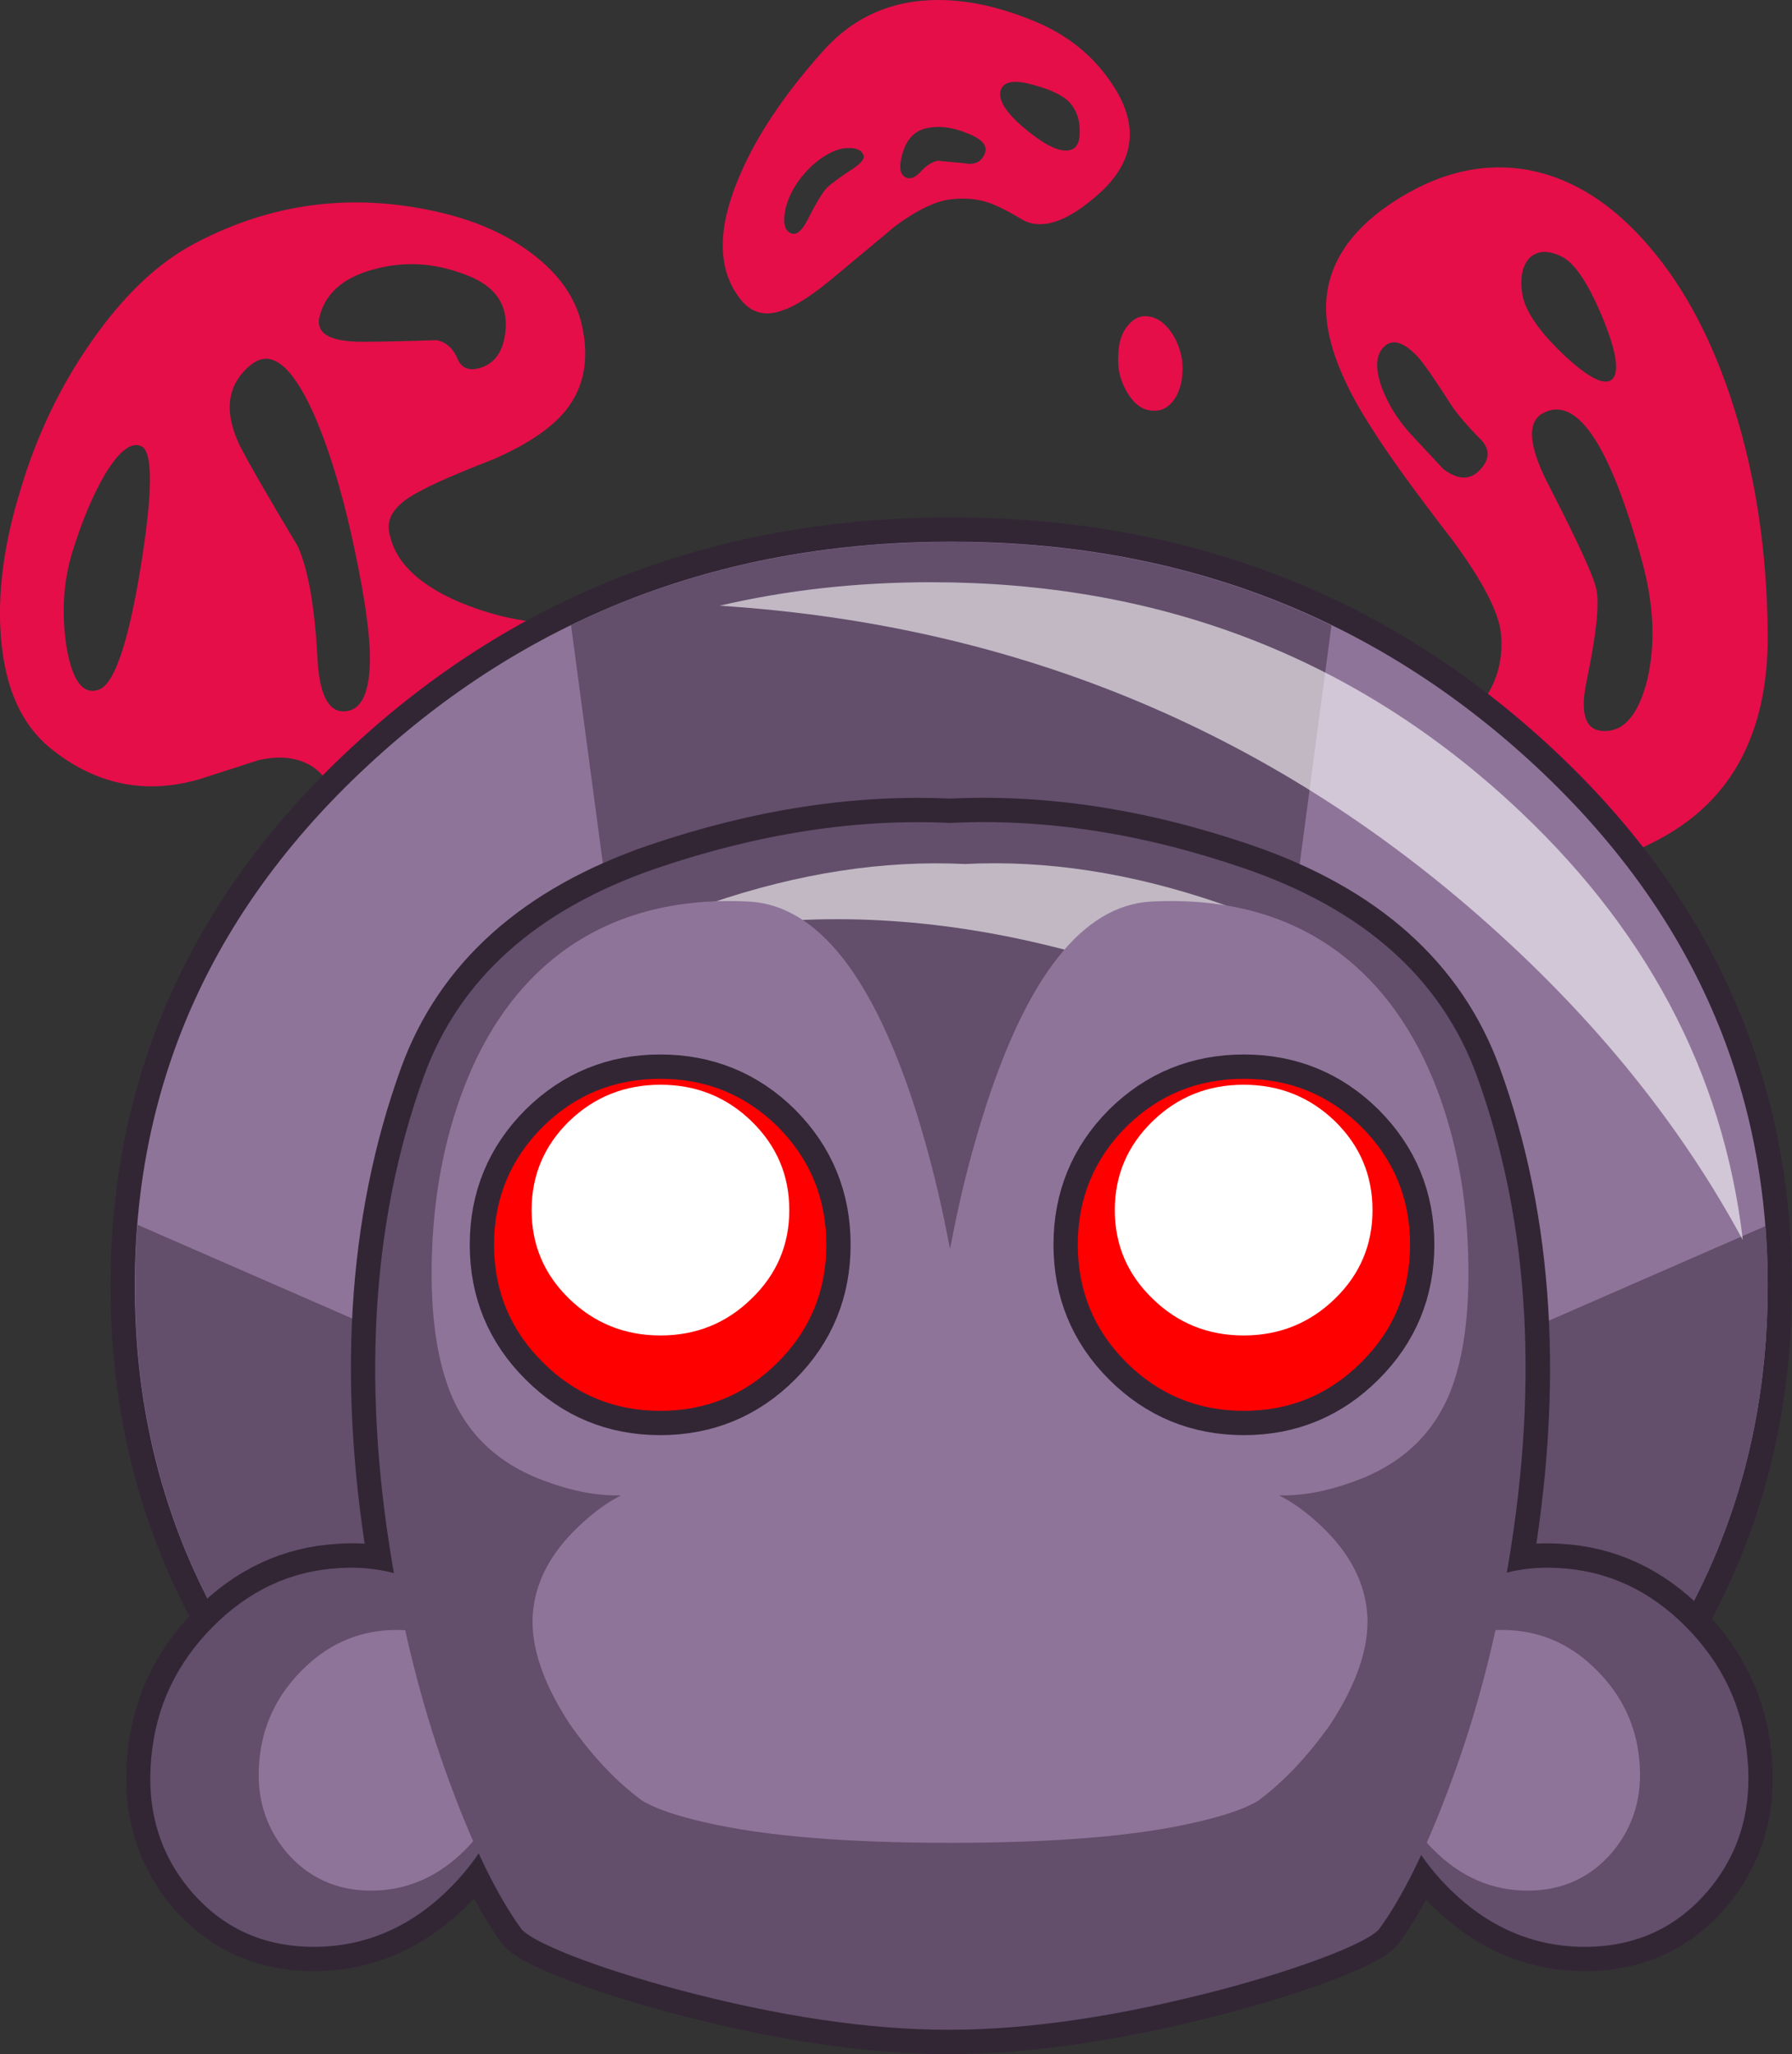 <?xml version="1.0" encoding="UTF-8" standalone="no"?>
<svg xmlns:xlink="http://www.w3.org/1999/xlink" height="380.15px" width="331.7px" xmlns="http://www.w3.org/2000/svg">
  <rect width="100%" height="100%" fill="#333333" stroke="none"/>
  <g transform="matrix(1.0, 0.0, 0.0, 1.0, 176.2, 171.75)">
    <path d="M-109.15 -108.5 Q-104.2 -108.5 -95.35 -108.8 -92.65 -108.2 -91.45 -105.2 -90.4 -102.95 -87.75 -103.55 -83.05 -104.65 -82.6 -110.95 -82.15 -117.9 -89.75 -120.8 -98.3 -124.2 -106.65 -122.0 -115.15 -119.85 -116.95 -113.55 -118.55 -108.5 -109.15 -108.5 M-95.25 -132.55 Q-84.75 -130.2 -77.65 -124.75 -70.2 -119.1 -68.5 -111.6 -66.35 -102.05 -71.6 -95.65 -75.55 -90.85 -84.75 -86.8 -94.8 -82.9 -98.55 -80.8 -104.85 -77.55 -104.2 -73.5 -102.95 -65.4 -91.25 -60.35 -85.35 -57.9 -79.8 -57.0 L75.2 -28.45 79.5 -29.75 Q84.75 -31.45 89.05 -34.0 102.7 -41.95 101.65 -54.25 101.2 -60.15 92.8 -71.6 82.2 -85.3 77.6 -92.65 69.45 -105.3 69.25 -114.4 69.1 -125.85 81.2 -134.05 94.05 -142.65 106.9 -140.25 119.0 -137.9 129.05 -126.15 139.0 -114.6 144.75 -96.3 150.75 -77.35 151.0 -55.0 151.4 -28.55 132.7 -17.45 128.95 -15.1 117.7 -10.5 109.25 -7.15 106.55 -3.95 L88.8 17.0 Q77.5 29.45 76.0 24.1 74.6 19.45 7.3 23.65 -69.45 28.65 -78.55 27.8 -93.0 26.35 -103.45 0.65 -108.3 -12.65 -110.75 -18.2 -114.7 -27.7 -118.65 -30.05 -122.7 -32.4 -128.4 -31.05 L-139.1 -27.6 Q-154.3 -23.1 -166.9 -33.3 -174.85 -39.8 -176.0 -53.5 -177.1 -66.0 -172.35 -81.3 -167.85 -96.3 -159.3 -108.5 -150.3 -121.45 -139.95 -126.8 -118.85 -137.9 -95.25 -132.55 M-2.55 -171.75 Q6.2 -171.75 16.15 -167.45 25.5 -163.3 30.5 -154.85 36.7 -144.25 27.05 -135.75 18.65 -128.3 13.3 -130.95 10.05 -132.9 8.05 -133.75 4.5 -135.35 0.1 -134.9 -4.3 -134.5 -10.5 -129.9 L-21.3 -120.9 Q-27.6 -115.55 -31.25 -114.35 -36.15 -112.45 -39.25 -116.5 -45.35 -124.45 -39.7 -138.25 -35.1 -149.7 -23.95 -162.2 -15.5 -171.75 -2.55 -171.75 M-23.2 -136.95 Q-21.7 -138.35 -18.2 -140.6 -16.05 -142.1 -16.35 -142.95 -16.8 -144.45 -19.35 -144.35 -22.35 -144.25 -26.0 -141.0 -29.75 -137.4 -30.8 -133.1 -31.65 -129.05 -29.55 -128.5 -28.15 -128.2 -26.65 -131.2 -24.5 -135.45 -23.2 -136.95 M2.8 -147.1 Q-1.4 -148.85 -5.0 -147.95 -8.15 -147.1 -9.2 -143.15 -10.25 -139.4 -8.25 -138.8 -7.15 -138.55 -5.9 -139.85 -4.3 -141.65 -2.65 -142.0 L2.25 -141.55 Q4.9 -141.0 5.9 -142.95 7.3 -145.4 2.8 -147.1 M13.5 -147.95 Q18.6 -143.7 21.3 -143.9 23.65 -144.0 23.65 -147.25 23.75 -150.25 22.15 -152.35 20.45 -154.6 15.2 -156.0 9.75 -157.6 9.0 -154.95 8.35 -152.25 13.5 -147.95 M36.3 -113.2 Q38.4 -113.0 40.15 -110.85 42.05 -108.5 42.6 -105.15 43.0 -101.35 41.65 -98.65 40.0 -95.55 37.15 -95.75 34.35 -95.85 32.4 -99.2 30.5 -102.4 30.8 -106.15 30.9 -109.65 32.65 -111.6 34.25 -113.5 36.3 -113.2 M79.7 -99.7 Q81.45 -95.25 84.85 -91.5 L90.95 -84.95 Q94.9 -81.95 97.6 -84.65 100.45 -87.5 98.1 -90.2 94.35 -93.95 92.45 -96.75 88.05 -103.65 86.25 -105.7 82.3 -109.9 79.95 -107.55 77.6 -105.2 79.7 -99.7 M-111.05 -72.3 Q-114.15 -86.25 -118.35 -95.65 -124.35 -108.7 -129.8 -104.2 -136.3 -98.85 -131.9 -89.45 -129.05 -83.9 -121.1 -70.7 -118.2 -64.3 -117.45 -50.1 -116.95 -40.1 -112.65 -40.1 -107.4 -40.1 -107.75 -51.35 -108.05 -58.65 -111.05 -72.3 M109.25 -95.2 Q104.85 -92.55 110.75 -81.4 118.75 -65.8 119.3 -62.6 120.15 -58.5 117.5 -45.8 115.65 -37.0 120.15 -36.5 126.15 -35.85 128.7 -45.9 131.05 -55.85 127.75 -67.85 118.75 -100.6 109.25 -95.2 M112.7 -124.35 Q109.05 -126.05 106.9 -124.0 104.85 -121.75 105.6 -117.15 106.55 -112.35 113.55 -105.8 120.5 -99.4 122.4 -101.75 124.15 -104.1 120.25 -113.4 116.3 -122.75 112.7 -124.35 M-156.75 -84.0 Q-160.15 -78.2 -162.85 -69.45 -165.3 -61.3 -163.9 -52.1 -162.3 -42.6 -157.95 -44.1 -153.65 -45.55 -150.2 -66.55 -146.8 -87.5 -150.0 -89.15 -152.8 -90.5 -156.75 -84.0" fill="#e50e49" fill-rule="evenodd" stroke="none"/>
    <path d="M151.0 66.25 Q151.0 120.15 111.55 159.1 L97.95 159.1 97.95 149.9 -90.05 149.9 -90.05 159.1 -111.75 159.1 Q-151.25 120.15 -151.25 66.25 -151.25 9.2 -106.95 -31.15 -62.7 -71.5 -0.1 -71.5 62.45 -71.5 106.75 -31.15 151.0 9.2 151.0 66.25" fill="#322635" fill-rule="evenodd" stroke="none"/>
    <path d="M151.0 66.25 Q151.0 120.15 111.55 159.1 L97.95 159.1 97.95 149.9 -90.05 149.9 -90.05 159.1 -111.75 159.1 Q-151.25 120.15 -151.25 66.25 -151.25 9.2 -106.95 -31.15 -62.7 -71.5 -0.1 -71.5 62.45 -71.5 106.75 -31.15 151.0 9.2 151.0 66.25 Z" fill="none" stroke="#322635" stroke-linecap="round" stroke-linejoin="round" stroke-width="9.0"/>
    <path d="M151.0 66.25 Q151.0 120.15 111.55 159.1 L97.95 159.1 97.95 149.9 -90.05 149.9 -90.05 159.1 -111.75 159.1 Q-151.25 120.15 -151.25 66.25 -151.25 9.2 -106.95 -31.15 -62.7 -71.5 -0.1 -71.5 62.45 -71.5 106.75 -31.15 151.0 9.2 151.0 66.25" fill="#8f749a" fill-rule="evenodd" stroke="none"/>
    <path d="M-0.1 -71.45 Q38.55 -71.45 70.25 -56.0 L42.85 149.95 -43.0 149.95 -70.5 -56.05 Q-38.8 -71.45 -0.1 -71.45" fill="#634e6b" fill-rule="evenodd" stroke="none"/>
    <path d="M151.0 66.25 Q151.0 120.15 111.6 159.15 L97.95 159.15 97.95 149.95 -66.5 149.95 150.6 55.15 Q151.0 60.65 151.0 66.25" fill="#634e6b" fill-rule="evenodd" stroke="none"/>
    <path d="M-150.9 54.85 Q-42.05 102.35 66.9 149.95 L-90.05 149.95 -90.05 159.15 -111.75 159.15 Q-151.2 120.15 -151.2 66.25 -151.2 60.5 -150.75 54.9 L-150.9 54.85" fill="#634e6b" fill-rule="evenodd" stroke="none"/>
    <path d="M-54.7 -11.05 Q-26.35 -20.7 -0.3 -19.45 25.85 -20.75 54.1 -11.05 87.35 0.35 97.2 27.45 111.8 67.7 102.75 119.3 107.3 118.1 112.5 118.45 125.85 119.2 135.9 129.35 146.05 139.55 147.25 153.55 148.6 167.85 140.05 178.1 131.2 188.55 117.1 188.55 102.75 188.5 91.85 177.55 89.0 174.7 86.9 171.55 83.1 179.7 79.2 185.1 77.8 187.0 69.75 190.15 61.5 193.35 50.1 196.4 21.55 203.9 -0.6 203.9 -22.75 203.9 -50.95 196.4 -62.25 193.35 -70.45 190.15 -78.4 187.0 -79.8 185.1 -83.75 179.6 -87.6 171.3 -89.8 174.55 -92.75 177.55 -103.65 188.5 -118.05 188.55 -132.15 188.55 -141.0 178.1 -149.5 167.85 -148.15 153.55 -146.95 139.55 -136.85 129.35 -126.8 119.2 -113.4 118.45 -108.0 118.05 -103.25 119.4 -112.35 67.75 -97.75 27.45 -87.9 0.35 -54.7 -11.05" fill="#322635" fill-rule="evenodd" stroke="none"/>
    <path d="M-54.7 -11.05 Q-87.9 0.35 -97.75 27.45 -112.35 67.75 -103.25 119.4 -108.0 118.05 -113.4 118.45 -126.8 119.2 -136.85 129.35 -146.95 139.55 -148.15 153.55 -149.5 167.85 -141.0 178.1 -132.15 188.55 -118.05 188.55 -103.65 188.5 -92.75 177.55 -89.8 174.55 -87.6 171.3 -83.75 179.6 -79.8 185.1 -78.4 187.0 -70.45 190.15 -62.25 193.35 -50.95 196.4 -22.75 203.9 -0.6 203.9 21.55 203.9 50.1 196.4 61.5 193.35 69.75 190.15 77.8 187.0 79.2 185.1 83.1 179.7 86.9 171.55 89.0 174.7 91.85 177.55 102.75 188.5 117.1 188.55 131.2 188.55 140.05 178.1 148.6 167.85 147.25 153.55 146.05 139.55 135.9 129.35 125.85 119.2 112.5 118.45 107.3 118.1 102.75 119.3 111.8 67.7 97.2 27.45 87.35 0.35 54.1 -11.05 25.85 -20.75 -0.3 -19.45 -26.35 -20.7 -54.7 -11.05 Z" fill="none" stroke="#322635" stroke-linecap="round" stroke-linejoin="round" stroke-width="9.0"/>
    <path d="M112.45 118.45 Q98.9 117.6 89.45 127.0 79.8 136.7 80.35 151.45 80.9 166.5 91.8 177.5 102.7 188.5 117.1 188.55 131.2 188.55 140.05 178.05 148.6 167.85 147.25 153.55 146.0 139.55 135.9 129.35 125.85 119.2 112.45 118.45" fill="#634e6b" fill-rule="evenodd" stroke="none"/>
    <path d="M103.35 129.95 Q94.0 129.35 87.5 135.85 80.85 142.5 81.25 152.65 81.6 163.0 89.15 170.6 96.65 178.1 106.5 178.15 116.2 178.15 122.3 170.95 128.15 163.9 127.25 154.1 126.4 144.45 119.45 137.45 112.55 130.45 103.35 129.95" fill="#8f749a" fill-rule="evenodd" stroke="none"/>
    <path d="M-113.4 118.45 Q-99.85 117.6 -90.4 127.0 -80.75 136.7 -81.3 151.45 -81.85 166.5 -92.75 177.5 -103.65 188.5 -118.05 188.55 -132.15 188.55 -141.0 178.05 -149.55 167.85 -148.2 153.55 -146.95 139.55 -136.85 129.35 -126.8 119.2 -113.4 118.45" fill="#634e6b" fill-rule="evenodd" stroke="none"/>
    <path d="M-104.3 129.95 Q-94.95 129.35 -88.45 135.85 -81.8 142.5 -82.2 152.65 -82.55 163.0 -90.1 170.6 -97.6 178.1 -107.45 178.15 -117.15 178.15 -123.25 170.95 -129.1 163.9 -128.2 154.1 -127.35 144.45 -120.4 137.45 -113.5 130.45 -104.3 129.95" fill="#8f749a" fill-rule="evenodd" stroke="none"/>
    <path d="M-54.7 -11.05 Q-26.35 -20.7 -0.3 -19.45 25.85 -20.75 54.1 -11.05 87.35 0.35 97.2 27.45 112.05 68.5 102.35 121.3 98.6 141.9 91.65 160.05 85.5 176.35 79.2 185.1 77.8 187.0 69.75 190.15 61.5 193.35 50.1 196.4 21.55 203.9 -0.6 203.9 -22.75 203.9 -50.95 196.4 -62.25 193.35 -70.45 190.15 -78.4 187.0 -79.8 185.1 -86.1 176.35 -92.25 160.05 -99.15 141.9 -102.95 121.3 -112.6 68.5 -97.75 27.45 -87.9 0.35 -54.7 -11.05" fill="#634e6b" fill-rule="evenodd" stroke="none"/>
    <path d="M2.4 -11.85 Q25.05 -13.0 49.5 -4.6 78.3 5.25 86.8 28.7 L87.45 30.5 71.85 30.5 Q58.35 16.3 35.4 8.4 2.15 -3.0 -28.7 -1.45 L-54.7 -0.45 Q-50.05 -2.75 -44.7 -4.6 -20.2 -12.95 2.4 -11.85" fill="#ffffff" fill-opacity="0.6" fill-rule="evenodd" stroke="none"/>
    <path d="M5.9 34.2 Q17.9 -3.8 36.85 -4.9 57.6 -5.95 71.65 4.55 83.6 13.55 89.85 30.0 95.05 43.8 95.55 60.25 96.0 74.5 93.0 83.75 88.55 97.45 74.2 102.5 66.95 105.15 60.55 105.0 64.45 106.95 68.4 110.7 76.4 118.3 76.9 127.35 77.35 136.2 70.0 147.45 63.7 156.3 56.7 161.5 53.1 163.7 44.9 165.55 28.7 169.3 -0.3 169.3 -29.25 169.3 -45.5 165.55 -53.75 163.7 -57.4 161.45 -64.4 156.3 -70.65 147.45 -78.05 136.2 -77.6 127.35 -77.1 118.3 -69.05 110.7 -65.1 106.95 -61.25 105.0 -67.65 105.15 -74.9 102.5 -89.25 97.45 -93.65 83.75 -96.7 74.5 -96.25 60.25 -95.7 43.8 -90.5 30.0 -84.3 13.55 -72.35 4.55 -58.25 -5.95 -37.5 -4.9 -18.6 -3.8 -6.55 34.2 -3.55 43.9 -1.5 53.65 L-0.35 59.35 0.8 53.65 Q2.85 43.9 5.9 34.2" fill="#8f749a" fill-rule="evenodd" stroke="none"/>
    <path d="M-32.2 80.35 Q-41.2 89.35 -54.0 89.35 -66.75 89.35 -75.75 80.35 -84.75 71.4 -84.75 58.6 -84.75 45.8 -75.75 36.8 -66.75 27.9 -54.0 27.9 -41.2 27.9 -32.2 36.8 -23.25 45.8 -23.25 58.6 -23.25 71.4 -32.2 80.35" fill="#ffffff" fill-rule="evenodd" stroke="none"/>
    <path d="M-32.2 80.35 Q-41.2 89.35 -54.0 89.35 -66.75 89.35 -75.75 80.35 -84.75 71.4 -84.75 58.6 -84.75 45.8 -75.75 36.8 -66.75 27.9 -54.0 27.9 -41.2 27.9 -32.2 36.8 -23.25 45.8 -23.25 58.6 -23.25 71.4 -32.2 80.35 Z" fill="none" stroke="#322635" stroke-linecap="round" stroke-linejoin="round" stroke-width="9.0"/>
    <path d="M-32.2 80.35 Q-41.2 89.35 -54.0 89.35 -66.75 89.35 -75.75 80.35 -84.75 71.4 -84.75 58.6 -84.75 45.8 -75.75 36.8 -66.75 27.9 -54.0 27.9 -41.2 27.9 -32.2 36.8 -23.25 45.8 -23.25 58.6 -23.25 71.4 -32.2 80.35" fill="#ff0000" fill-rule="evenodd" stroke="none"/>
    <path d="M-37.1 68.6 Q-44.05 75.4 -53.95 75.4 -63.85 75.4 -70.85 68.6 -77.8 61.85 -77.8 52.2 -77.8 42.55 -70.85 35.75 -63.85 29.0 -53.95 29.0 -44.05 29.0 -37.1 35.75 -30.1 42.55 -30.1 52.2 -30.1 61.85 -37.1 68.6" fill="#ffffff" fill-rule="evenodd" stroke="none"/>
    <path d="M32.25 80.35 Q41.25 89.35 54.05 89.35 66.8 89.35 75.8 80.35 84.8 71.4 84.8 58.6 84.8 45.8 75.8 36.8 66.8 27.9 54.05 27.9 41.25 27.9 32.25 36.8 23.3 45.8 23.3 58.6 23.3 71.4 32.25 80.35" fill="#ffffff" fill-rule="evenodd" stroke="none"/>
    <path d="M32.25 80.35 Q41.25 89.35 54.05 89.35 66.8 89.35 75.8 80.35 84.8 71.4 84.8 58.6 84.8 45.8 75.8 36.8 66.8 27.9 54.05 27.9 41.25 27.9 32.25 36.8 23.3 45.8 23.3 58.6 23.3 71.4 32.25 80.35 Z" fill="none" stroke="#322635" stroke-linecap="round" stroke-linejoin="round" stroke-width="9.0"/>
    <path d="M32.25 80.35 Q41.25 89.35 54.05 89.35 66.8 89.35 75.8 80.35 84.8 71.4 84.8 58.6 84.8 45.8 75.8 36.8 66.8 27.9 54.05 27.9 41.25 27.9 32.25 36.8 23.3 45.8 23.3 58.6 23.3 71.4 32.25 80.35" fill="#ff0000" fill-rule="evenodd" stroke="none"/>
    <path d="M37.15 68.6 Q44.1 75.4 54.0 75.4 63.9 75.4 70.9 68.6 77.85 61.85 77.85 52.2 77.85 42.55 70.9 35.75 63.9 29.0 54.0 29.0 44.1 29.0 37.15 35.75 30.15 42.55 30.15 52.2 30.15 61.85 37.15 68.6" fill="#ffffff" fill-rule="evenodd" stroke="none"/>
    <path d="M146.4 57.75 Q129.9 27.15 101.35 1.15 40.5 -54.3 -43.0 -59.65 -24.4 -64.0 -3.85 -64.0 58.7 -64.0 102.95 -23.65 140.9 10.95 146.4 57.75" fill="#ffffff" fill-opacity="0.6" fill-rule="evenodd" stroke="none"/>
  </g>
</svg>
